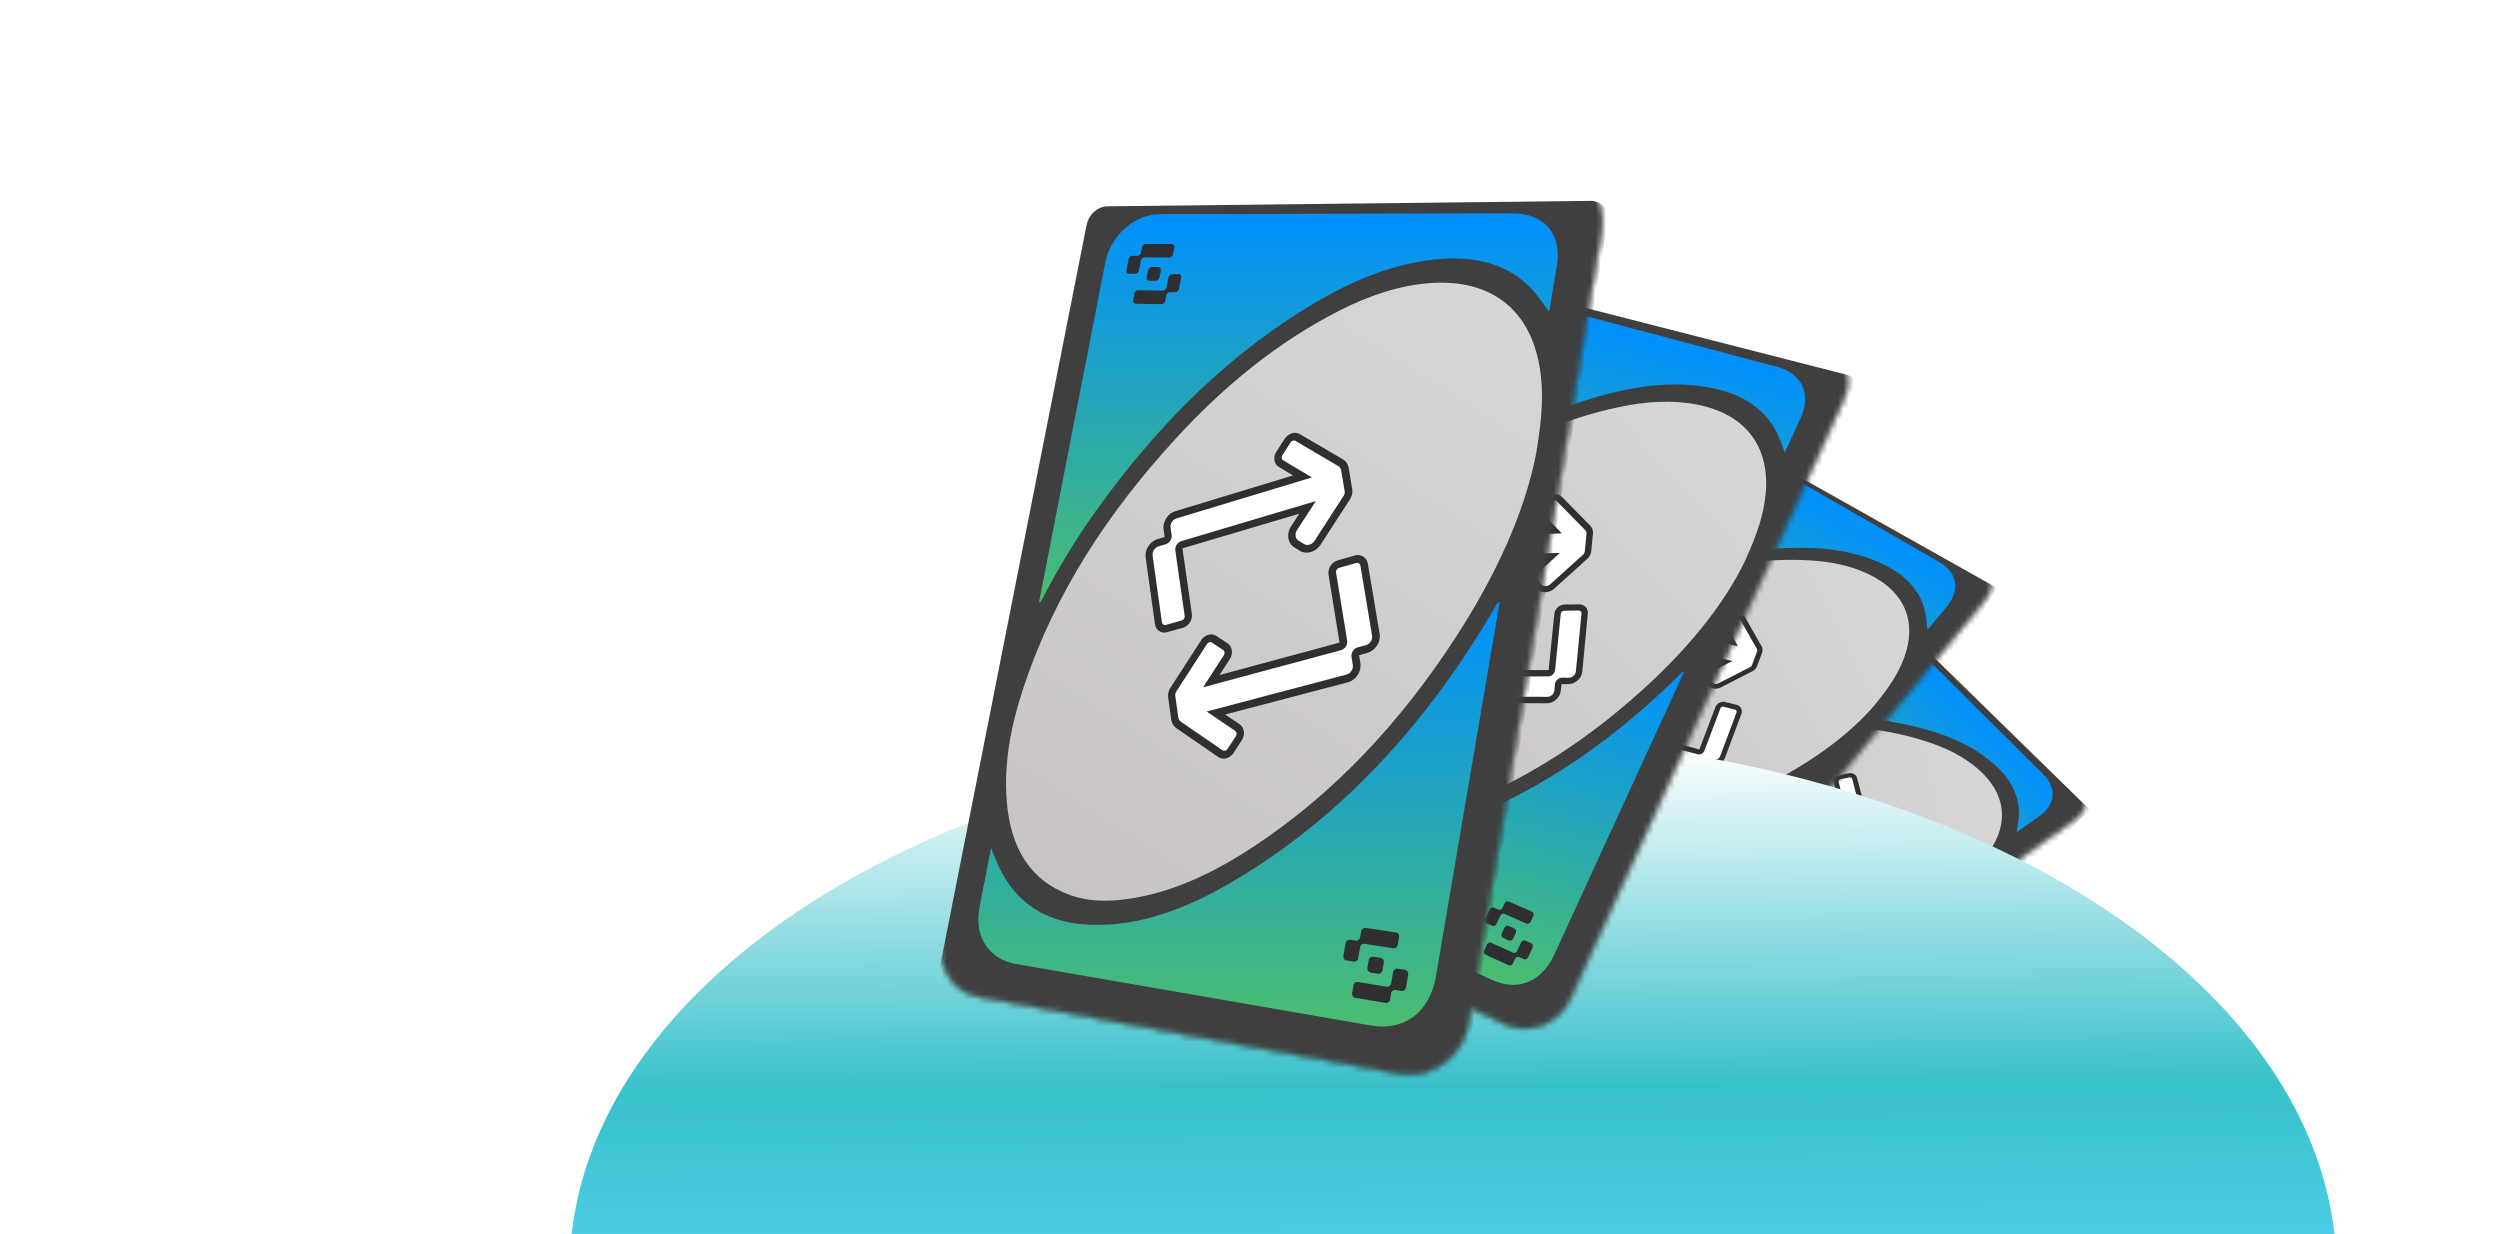 <svg xmlns="http://www.w3.org/2000/svg" xmlns:xlink="http://www.w3.org/1999/xlink" width="474" height="234" fill="none" xmlns:v="https://vecta.io/nano"><style><![CDATA[.B{fill:#fff}.C{fill:#2f2e30}.D{color-interpolation-filters:sRGB}.E{flood-opacity:0}.F{stroke:#fff}.G{fill:#3f3f3f}.H{stroke-width:.253}]]></style><g clip-path="url(#W)"><mask id="A" maskUnits="userSpaceOnUse" x="279" y="111" width="117" height="100"><path d="M359.578 113.493l34.287 33.514c2.621 2.564 2.361 6.377-.613 8.495l-75.301 53.647c-3.262 2.326-7.688 1.658-9.844-1.461l-28.078-40.61c-1.758-2.54-.76-6.186 2.199-8.168l68.54-45.92c2.723-1.827 6.656-1.612 8.809.493l.001.01z" class="B F H"/></mask><g mask="url(#A)"><g filter="url(#E)" class="G"><path d="M396.898 149.974l-39.806-38.919c-.774-.756-2.191-.828-3.168-.174l-75.116 50.321c-1.073.721-1.434 2.038-.807 2.941l32.594 47.157c.79 1.143 2.388 1.387 3.575.543l82.522-58.794c1.077-.765 1.162-2.148.206-3.085v.01z"/></g><path d="M370.046 168.107c-6 4.109-13.659 6.874-21.785 8.608-11.404 2.434-22.691 2.839-33.65.569-5.072-1.048-9.794-2.689-13.793-5.505-2.106-1.487-3.931-3.207-5.001-5.459-2.103-4.44-1.003-8.671 2.37-12.699 2.875-3.428 6.564-5.919 10.608-7.96 10.33-5.215 21.361-7.468 32.945-7.948 8.043-.331 15.996.413 23.71 2.938 3.538 1.163 6.818 2.755 9.561 5.126 5.21 4.515 6.024 10.164 2.128 15.69-1.688 2.394-3.922 4.366-7.093 6.621v.019z" fill="url(#J)"/><path d="M317.17 139.883l2.27-1.525 30.691-20.674c2.626-1.79 6.336-1.685 8.511.499l28.742 28.6c2.607 2.587 2.387 5.696-.6 7.878l-4.42 3.142.358-2.321c.481-4.145-1.302-7.597-4.535-10.496-4.457-3.989-10.072-6.095-16.024-7.441-10.999-2.482-21.958-2.254-32.898-.445-3.93.648-7.773 1.602-11.561 2.793-.146.045-.287.075-.433.11l-.106-.125.005.005z" fill="url(#K)"/><path d="M354.681 177.432l-1.062.75-34.588 24.531c-3.431 2.434-7.068 1.944-9.339-1.271l-23.932-33.964c-1.67-2.377-1.234-5.249 1.081-7.102 1.007-.805 2.13-1.485 3.202-2.215l3.17-2.133-.865 2.063c-1.673 4.612-.62 8.583 2.445 12.011 3.919 4.377 9.372 6.806 15.453 8.367 14.168 3.64 28.84 2.9 43.682-1.008.218-.058.42-.219.748-.034l.005.005z" fill="url(#L)"/><path d="M317 199.681l-.493-.684c-.148-.205-.443-.243-.664-.092l-1.057.745c-.216.156-.511.109-.659-.096l-1.944-2.707c-.148-.205-.437-.237-.654-.091l-.725.514c-.217.156-.278.438-.13.643l2.047 2.877a.47.47 0 0 0 .653.091l.587-.415a.45.45 0 0 1 .639.105l.382.534c.147.205.447.248.664.092l1.23-.868c.216-.156.272-.443.124-.648zm-1.814-5.495c.216-.156.511-.109.654.091l1.958 2.683c.147.205.442.242.663.091l.726-.514c.216-.156.272-.443.12-.643l-2.085-2.828c-.142-.2-.437-.237-.654-.092l-.552.392a.47.47 0 0 1-.654-.091l-.376-.51c-.143-.2-.438-.237-.649-.086l-1.216.854c-.216.155-.262.433-.115.628l.488.67c.143.199.437.237.654.091l1.048-.736h-.01zm.331 1.865l.468.649c.157.215.097.517-.134.677l-.696.496c-.231.16-.541.117-.689-.097l-.473-.655c-.152-.21-.092-.512.134-.677l.692-.49c.23-.161.535-.113.688.097h.01zm39.732-71.495l-.504-.503c-.146-.156-.421-.173-.608-.046l-.924.622c-.192.132-.462.11-.613-.041l-1.949-2.007c-.146-.146-.416-.168-.604-.041l-.63.429c-.187.127-.225.356-.079.502l2.055 2.122c.151.151.416.168.608.036l.51-.348a.46.46 0 0 1 .589.055l.388.387c.141.161.416.178.608.046l1.073-.73c.192-.132.22-.351.074-.507l.006.024zm-1.997-4.163c.187-.127.462-.11.603.041l1.959 1.988c.151.151.426.168.613.041l.63-.429c.188-.127.221-.352.07-.503l-2.089-2.088c-.136-.156-.411-.173-.599-.046l-.485.325c-.188.127-.463.11-.604-.041l-.377-.378c-.146-.146-.416-.168-.604-.04l-1.063.72c-.187.127-.216.347-.07.493l.494.493c.141.151.411.173.598.046l.909-.617.015-.005zm.42 1.422l.478.478c.151.161.113.4-.084.537l-.611.409c-.197.137-.486.114-.642-.042l-.478-.478c-.147-.165-.114-.4.088-.531l.611-.41c.197-.136.487-.114.638.037z" class="C"/><path d="M325.151 152.26a.73.73 0 0 1-.001-.916l2.539-3.365 2.123-2.807a1.51 1.51 0 0 1 1.865-.405l.745.402a.51.51 0 0 0 .624-.14l.505-.677c.199-.269.507-.456.858-.535a1.44 1.44 0 0 1 1.007.13l13.422 7.176-.702-2.791c-.105-.429.206-.862.708-.97l1.685-.366c.345-.074.715.029.928.27.085.085.137.194.17.313l1.442 5.544c.077.295.007.607-.191.896l-1.382 1.936c-.198.278-.459.438-.819.516l-6.013 1.282c-.526.114-1.084-.053-1.403-.429-.121-.141-.209-.305-.248-.477l-.166-.7c-.155-.661.332-1.328 1.082-1.484l2.804-.6-13.28-7.196a.52.52 0 0 0-.628.135l-4.557 6.077c-.289.379-.853.501-1.256.269l-1.641-.916a.8.8 0 0 1-.221-.182l.001.01z" class="B"/><path d="M351.095 147.525a.4.4 0 0 1 .088.155l1.433 5.543c.054.207-.004.406-.131.584l-1.383 1.936c-.132.183-.281.282-.52.329l-6.008 1.287c-.371.078-.731-.044-.939-.29-.081-.09-.137-.194-.165-.318l-.166-.699c-.105-.439.221-.886.722-.995l3.906-.834-14.225-7.692a1.01 1.01 0 0 0-1.251.275l-4.557 6.076c-.141.193-.424.253-.628.135l-1.636-.911c-.044-.025-.079-.051-.11-.091-.106-.125-.111-.311-.003-.46l2.544-3.379 2.118-2.803a1.01 1.01 0 0 1 1.247-.27l.745.402a1.01 1.01 0 0 0 1.246-.27l.506-.677a1.01 1.01 0 0 1 1.247-.27l14.366 7.691-.944-3.738c-.054-.217.101-.433.355-.485l1.684-.366a.5.5 0 0 1 .469.136m.736-.505c-.328-.356-.876-.513-1.397-.405l-1.685.366c-.36.079-.663.271-.867.545a1.07 1.07 0 0 0-.19.906l.461 1.844-12.483-6.665c-.397-.217-.874-.274-1.341-.169s-.877.353-1.147.714l-.505.676-.746-.402c-.81-.438-1.925-.199-2.483.54l-2.113 2.798-.01.01-2.534 3.359c-.326.428-.326.981-.002 1.372.091.11.201.201.331.273l1.636.921c.611.345 1.459.162 1.889-.409l4.556-6.087 12.342 6.696-1.705.365c-.998.213-1.645 1.101-1.44 1.974l.166.7a1.5 1.5 0 0 0 .331.645c.43.497 1.17.722 1.872.575l6.018-1.287c.482-.1.848-.334 1.107-.705l1.383-1.936c.273-.384.36-.803.256-1.203l-1.448-5.548c-.043-.168-.131-.332-.257-.468l.005.005z" class="C"/><path d="M319.731 167.344a.74.74 0 0 1-.146-.327l-1.056-5.72c-.052-.3.027-.611.245-.899l1.446-1.92c.204-.274.464-.433.81-.507l6.315-1.362c.345-.074.701.034.903.284a.73.73 0 0 1 .156.318l.305 1.487c.045.217-.008.431-.15.623a.99.99 0 0 1-.592.371l-3.224.686 13.333 7.668c.218.123.511.062.652-.139l4.631-6.423c.283-.394.867-.515 1.305-.278l1.745.973c.089.051.169.112.24.192.243.281.258.668.036.971l-2.557 3.584-2.175 3.051a1.54 1.54 0 0 1-1.977.417l-.797-.462c-.109-.062-.232-.08-.358-.054s-.233.092-.304.192l-.524.736c-.434.605-1.325.791-1.972.411l-13.494-7.867.558 2.904c.086.448-.25.904-.751 1.013l-1.7.361c-.355.073-.711-.044-.909-.299l.006.015z" class="B"/><path d="M346.279 162.64c.116.136.131.332.018.486l-2.567 3.593-2.171 3.037c-.288.408-.882.529-1.32.273l-.796-.463c-.433-.251-1.022-.125-1.315.278l-.528.73c-.293.404-.882.53-1.315.278l-14.395-8.377.742 3.879c.045.227-.125.457-.378.509l-1.7.361c-.18.039-.358-.025-.454-.15a.42.42 0 0 1-.078-.163l-1.061-5.715c-.035-.206.029-.401.166-.588l1.446-1.92a.83.83 0 0 1 .52-.328l6.32-1.358c.181-.039.354.02.455.14.04.04.061.1.073.159l.304 1.487c.045.217-.12.442-.368.499l-4.305.922 14.239 8.202c.432.251 1.022.125 1.31-.274l4.63-6.432c.141-.202.434-.262.652-.139l1.746.973c.044.026.084.056.115.096m.745-.523c-.096-.116-.217-.217-.356-.289l-1.745-.973c-.318-.175-.687-.229-1.057-.151s-.683.28-.886.564l-4.63 6.422-12.432-7.138 2.138-.457c.36-.078.678-.275.886-.554a1.15 1.15 0 0 0 .219-.934l-.304-1.487c-.035-.178-.117-.337-.229-.477-.308-.366-.837-.532-1.358-.423l-6.31 1.357a1.77 1.77 0 0 0-1.103.69l-1.447 1.92c-.288.379-.4.792-.325 1.201l1.051 5.714a1.11 1.11 0 0 0 .224.491c.299.385.838.561 1.364.448l1.699-.36c.365-.074.683-.281.896-.564s.296-.628.229-.954l-.376-1.929 12.589 7.353c.418.246.925.324 1.422.22a2.01 2.01 0 0 0 1.208-.766l.524-.735.801.458c.423.241.929.319 1.431.219s.93-.376 1.203-.77l2.171-3.046.009-.01 2.553-3.589c.321-.452.295-1.04-.064-1.456l.005.005z" class="C"/></g></g><g clip-path="url(#X)"><mask id="B" maskUnits="userSpaceOnUse" x="259" y="78" width="119" height="117"><path d="M329.224 79.493l45.229 25.431c3.458 1.946 4.255 6.004 1.74 9.052l-63.69 77.171c-2.759 3.346-7.572 3.887-10.7 1.23l-40.726-34.587c-2.55-2.163-2.527-6.254.01-9.154l58.787-67.201c2.334-2.672 6.506-3.55 9.347-1.952l.003.01z" class="B F H"/></mask><g mask="url(#B)"><g filter="url(#F)" class="G"><path d="M378.455 107.175l-52.512-29.534c-1.022-.573-2.524-.252-3.361.706l-64.428 73.644c-.92 1.053-.928 2.531-.02 3.3l47.281 40.166c1.146.974 2.885.781 3.89-.434l69.796-84.576c.911-1.1.612-2.57-.649-3.282l.003.01z"/></g><path d="M355.465 133.653c-5.122 5.975-12.353 11.011-20.362 15.1-11.24 5.739-22.925 9.324-35.016 10.02-5.597.325-10.992-.068-15.961-1.892-2.619-.964-5.008-2.25-6.757-4.305-3.442-4.052-3.478-8.783-1.08-13.938 2.046-4.39 5.204-8.027 8.86-11.293 9.337-8.345 20.238-13.79 32.213-17.537 8.314-2.599 16.837-4.049 25.607-3.57 4.025.226 7.9.971 11.431 2.681 6.711 3.26 9.145 8.937 6.62 15.806-1.095 2.975-2.877 5.662-5.561 8.907l.006.021z" fill="url(#M)"/><path d="M292.285 118.959l1.946-2.23 26.292-30.208c2.243-2.607 6.151-3.536 9.036-1.862l38.057 21.846c3.45 1.975 4.091 5.286 1.58 8.403l-3.741 4.523-.276-2.527c-.659-4.467-3.489-7.576-7.68-9.701-5.777-2.922-12.237-3.551-18.836-3.291-12.192.487-23.585 3.794-34.515 8.751-3.926 1.778-7.676 3.851-11.302 6.157-.14.088-.279.159-.422.237l-.146-.101.007.003z" fill="url(#N)"/><path d="M342.015 147.704l-.9 1.082-29.286 35.331c-2.904 3.506-6.844 4.012-10.119 1.287l-34.53-28.801c-2.412-2.016-2.761-5.141-.859-7.726.827-1.124 1.81-2.149 2.726-3.213l2.717-3.117c-.131.936-.262 1.669-.327 2.399-.456 5.29 1.756 9.146 5.921 11.87 5.322 3.478 11.703 4.49 18.496 4.418 15.831-.164 30.962-5.046 45.381-13.289.213-.121.378-.346.773-.244l.007.003z" fill="url(#O)"/><path d="M308.856 181.516l-.708-.577c-.212-.173-.53-.129-.719.091l-.897 1.075c-.182.223-.504.256-.716.084l-2.79-2.286c-.212-.172-.524-.125-.709.088l-.614.741c-.183.223-.167.536.044.708l2.945 2.434c.212.173.531.129.709-.088l.497-.598c.182-.224.486-.242.698-.069l.549.452c.211.172.537.133.719-.091l1.043-1.251c.182-.224.16-.54-.051-.713zm-3.435-5.236c.182-.223.504-.257.709-.088l2.798 2.256c.212.173.531.13.72-.09l.614-.741c.183-.223.16-.539-.055-.706l-2.971-2.372c-.205-.169-.524-.126-.709.088l-.468.564c-.179.217-.497.26-.709.087l-.536-.427c-.205-.169-.524-.125-.702.092l-1.032 1.233c-.183.223-.153.526.055.689l.698.563c.205.169.524.125.709-.088l.889-1.062-.01.002zm.867 1.858l.671.547c.225.181.246.514.05.746l-.59.713c-.196.232-.531.274-.746.091l-.678-.551c-.218-.177-.24-.51-.05-.746l.586-.706c.196-.232.528-.268.746-.092l.011-.002zm21.51-85.867l-.667-.385c-.197-.122-.489-.063-.649.123l-.791.908c-.165.192-.453.244-.653.129l-2.6-1.552c-.194-.112-.482-.059-.642.126l-.539.624c-.16.185-.136.436.058.547l2.743 1.643c.2.115.482.059.646-.133l.435-.507a.5.5 0 0 1 .631-.107l.514.297c.193.128.485.069.649-.123l.917-1.064c.164-.192.132-.429-.065-.551l.013.024zm-3.256-3.792c.161-.186.453-.244.643-.126l2.604 1.529c.2.116.492.057.653-.129l.538-.624c.161-.186.132-.429-.068-.545l-2.769-1.598c-.186-.124-.478-.065-.638.12l-.417.476c-.161.186-.453.244-.642.126l-.501-.289c-.193-.112-.482-.059-.642.126l-.909 1.051c-.161.185-.129.423.065.535l.653.377c.19.118.479.065.639-.12l.777-.9.014-.009zm.839 1.368l.634.366c.203.126.23.386.063.584l-.524.599c-.168.198-.477.256-.684.136l-.634-.366c-.199-.132-.23-.386-.056-.58l.524-.599c.168-.198.477-.256.677-.14z" class="C"/><path d="M304.093 129.662a.79.79 0 0 1-.256-.957l1.711-4.229 1.433-3.529c.286-.695 1.103-1.125 1.836-.946l.892.212a.55.55 0 0 0 .612-.321l.339-.849c.132-.337.402-.619.746-.8s.732-.235 1.09-.146l16.04 3.741-1.516-2.72c-.229-.419-.025-.959.469-1.213l1.659-.854c.34-.174.756-.17 1.045.022.114.066.199.165.266.28l3.061 5.391c.163.288.177.633.051.99l-.903 2.411c-.129.347-.356.587-.711.77l-5.927 3.024c-.518.266-1.148.247-1.586-.056a1.2 1.2 0 0 1-.393-.429l-.37-.685c-.347-.647-.025-1.482.715-1.855l2.764-1.412-15.899-3.803a.56.56 0 0 0-.618.317l-3.062 7.629c-.195.477-.751.762-1.237.633l-1.972-.498c-.102-.024-.192-.068-.282-.128l.003.01z" class="B"/><path d="M329.89 117.445a.45.45 0 0 1 .134.137l3.051 5.393c.115.202.11.426.027.648l-.903 2.411a.83.83 0 0 1-.452.489l-5.92 3.029c-.365.185-.777.158-1.063-.04a.76.76 0 0 1-.261-.286l-.37-.686c-.232-.429-.017-.987.477-1.241l3.848-1.967-17.024-4.056c-.493-.116-1.039.167-1.231.638l-3.061 7.629c-.094.24-.372.383-.619.317l-1.965-.495a.37.37 0 0 1-.141-.064c-.146-.101-.203-.295-.131-.481l1.712-4.244 1.429-3.523c.188-.465.734-.748 1.227-.632l.892.212c.494.116 1.04-.167 1.228-.631l.339-.85c.188-.464.734-.747 1.227-.631l17.172 4.015-2.033-3.643c-.118-.211-.016-.481.234-.606l1.659-.854a.54.54 0 0 1 .528.01m.628-.733c-.443-.281-1.06-.292-1.574-.032l-1.659.854c-.354.183-.617.469-.753.812s-.112.702.054 1l.999 1.799-14.916-3.471a2.08 2.08 0 0 0-1.449.199c-.46.241-.818.615-.999 1.067l-.339.849-.892-.211c-.969-.231-2.068.331-2.444 1.26l-1.426 3.517-.007.013-1.708 4.221c-.222.538-.066 1.117.382 1.434a1.26 1.26 0 0 0 .422.194l1.968.504c.736.189 1.571-.24 1.86-.957l3.059-7.639 14.776 3.542-1.679.86c-.984.502-1.411 1.612-.953 2.466l.37.686a1.64 1.64 0 0 0 .526.582c.589.398 1.426.427 2.118.076l5.931-3.031c.476-.239.792-.587.96-1.046l.903-2.412c.178-.478.151-.94-.069-1.329l-3.068-5.395c-.092-.163-.23-.31-.4-.416l.007.004z" class="C"/><path d="M302.651 146.948a.81.81 0 0 1-.244-.301l-2.706-5.683c-.138-.299-.142-.647.004-1.009l.975-2.412c.136-.343.363-.583.704-.757l6.22-3.192c.34-.174.742-.162 1.024.043.106.078.195.172.252.289l.735 1.469c.107.214.112.453.018.693a1.07 1.07 0 0 1-.516.554l-3.177 1.62 16.085 4.281a.55.55 0 0 0 .643-.328l3.041-8.011c.186-.491.763-.781 1.287-.656l2.097.528a1.02 1.02 0 0 1 .305.134c.332.226.457.626.309 1.005l-1.669 4.463-1.419 3.798c-.285.755-1.157 1.203-1.95.99l-.962-.26c-.132-.034-.265-.019-.39.044s-.218.161-.263.286l-.342.915a1.66 1.66 0 0 1-1.946.983l-16.311-4.444 1.398 2.879c.215.445-.008 1.016-.502 1.27l-1.675.853c-.351.176-.756.153-1.035-.058l.01.014z" class="B"/><path d="M329.087 134.595a.42.42 0 0 1 .155.503l-1.677 4.475-1.419 3.783a1.1 1.1 0 0 1-1.303.654l-.962-.26a1.11 1.11 0 0 0-1.296.659l-.348.911a1.11 1.11 0 0 1-1.297.659l-17.394-4.725 1.862 3.847c.111.225-.003.513-.253.638l-1.675.853c-.178.092-.382.075-.517-.029-.05-.037-.092-.087-.128-.149l-2.709-5.677c-.094-.206-.083-.427.008-.661l.975-2.412c.093-.224.222-.369.451-.489l6.227-3.189c.177-.091.374-.079.514.019.053.03.092.087.12.145l.736 1.47c.107.213-.002.496-.246.625l-4.241 2.169 17.181 4.585c.523.142 1.104-.155 1.293-.652l3.039-8.021c.091-.251.379-.396.643-.328l2.097.528c.054.014.104.035.147.068m.632-.756c-.133-.093-.287-.166-.452-.202l-2.097-.528a1.65 1.65 0 0 0-1.148.138c-.365.185-.635.484-.768.837l-3.041 8.011-14.996-3.98 2.107-1.076c.355-.183.632-.478.771-.827s.13-.718-.032-1.039l-.735-1.469a1.18 1.18 0 0 0-.372-.434c-.425-.296-1.024-.321-1.539-.062l-6.216 3.186c-.466.237-.775.572-.959 1.03l-.975 2.413c-.195.477-.196.94-.003 1.346l2.699 5.679c.085.176.209.331.371.45.421.319 1.033.353 1.551.087l1.676-.853a1.61 1.61 0 0 0 .778-.84c.143-.355.134-.74-.027-1.061l-.933-1.912 15.22 4.161c.506.14 1.057.079 1.547-.169s.86-.658 1.049-1.139l.341-.915.966.254a2.24 2.24 0 0 0 1.557-.171c.497-.244.867-.654 1.042-1.142l1.416-3.793.007-.012 1.663-4.467c.209-.562.017-1.17-.475-1.505l.007.004z" class="C"/></g></g><g filter="url(#G)"><ellipse cx="275.5" cy="240.866" rx="167.5" ry="101.5" fill="url(#P)"/></g><g clip-path="url(#Y)"><mask id="C" maskUnits="userSpaceOnUse" x="220" y="49" width="131" height="147"><path d="M281.884 49.384l62.674 16.031c4.792 1.227 7.062 5.858 5.016 10.34L297.777 189.24c-2.243 4.919-7.865 7.123-12.488 4.933l-60.206-28.509c-3.768-1.782-5.061-6.716-2.941-11.028l49.11-99.896c1.949-3.971 6.689-6.374 10.626-5.367l.006.011z" class="B F H"/></mask><g mask="url(#C)"><g filter="url(#H)" class="G"><path d="M350.105 66.835l-72.768-18.622c-1.415-.36-3.12.511-3.82 1.934l-53.824 109.475c-.768 1.566-.301 3.349 1.041 3.981l69.899 33.114c1.695.802 3.727.009 4.544-1.778l56.762-124.372c.742-1.619-.092-3.293-1.841-3.743l.007.011z"/></g><path d="M330.962 106.139c-4.24 8.848-11.323 17.246-19.649 24.755-11.683 10.538-24.599 18.625-38.935 23.366-6.634 2.197-13.258 3.465-19.831 2.872-3.465-.317-6.757-1.095-9.526-3.005-5.454-3.769-7.023-9.455-5.798-16.437 1.046-5.946 3.676-11.345 7.025-16.458 8.551-13.062 19.922-23.137 33.133-31.513 9.175-5.812 18.971-10.309 29.687-12.562 4.919-1.027 9.826-1.38 14.63-.46 9.134 1.76 13.896 7.812 13.073 16.898-.359 3.936-1.638 7.746-3.823 12.521l.014.023z" fill="url(#Q)"/><path d="M250.137 108.831l1.623-3.314 21.915-44.862c1.86-3.863 6.267-6.243 10.281-5.158l52.88 14.028c4.792 1.265 6.632 5.046 4.614 9.61l-3.046 6.654c-.432-1.133-.761-2.059-1.147-2.954-2.235-5.167-6.647-7.998-12.38-9.204-7.899-1.655-15.881-.328-23.745 2.115-14.525 4.52-27.177 12.179-38.74 21.675-4.155 3.409-8.002 7.116-11.625 11.062-.14.151-.284.282-.431.422l-.209-.075.01.002z" fill="url(#R)"/><path d="M319.3 127.401l-.735 1.593-23.867 51.998c-2.366 5.159-6.947 7.04-11.77 4.815l-50.877-23.542c-3.555-1.65-4.983-5.301-3.528-9.027.633-1.621 1.487-3.172 2.247-4.749l2.265-4.63c.144 1.169.224 2.094.381 2.994 1.157 6.517 5.066 10.447 10.961 12.384 7.531 2.471 15.542 1.631 23.7-.648 19.011-5.305 35.657-16.067 50.362-30.646.216-.215.343-.539.851-.544l.01.002z" fill="url(#S)"/><path d="M290.279 178.818l-1.038-.466c-.311-.14-.681.015-.838.341l-.732 1.584c-.148.327-.524.471-.835.332l-4.098-1.852c-.31-.14-.671.018-.825.335l-.501 1.09c-.148.328-.028.699.282.839l4.332 1.98c.311.14.68-.016.826-.335l.404-.88c.148-.328.508-.448.819-.308l.806.366c.311.14.69-.013.838-.341l.852-1.844c.147-.327.019-.701-.292-.841zm-5.826-5.197c.147-.328.524-.472.825-.334l4.098 1.814c.311.139.681-.016.837-.341l.501-1.091c.148-.327.019-.701-.294-.832l-4.343-1.899c-.302-.137-.671.018-.826.335l-.381.83c-.145.319-.515.475-.826.335l-.783-.342c-.302-.137-.671.018-.816.337l-.845 1.818c-.148.328-.015.684.289.812l1.022.453c.301.137.671-.018.826-.335l.728-1.566-.012.006zm1.642 1.957l.985.443c.329.145.462.538.301.881l-.48 1.049c-.162.343-.552.502-.87.351l-.994-.445c-.32-.143-.453-.536-.301-.882l.478-1.04c.161-.343.549-.493.869-.351l.012-.006zM284.29 65.232l-.927-.249c-.276-.083-.609.082-.742.357l-.66 1.349a.67.67 0 0 1-.745.366l-3.631-1.03c-.27-.072-.6.084-.733.36l-.447.926c-.133.275-.023.568.246.641l3.834 1.093c.278.075.599-.084.735-.368l.36-.751c.136-.284.459-.414.726-.333l.714.191c.274.092.606-.073.742-.357l.76-1.576c.136-.284.021-.56-.255-.643l.023.025zm-5.142-3.516c.133-.275.466-.44.732-.359l3.63 1.001c.278.075.611-.091.744-.366l.447-.926c.134-.275.021-.56-.257-.634l-3.85-1.032c-.265-.09-.597.075-.731.351l-.348.707c-.134.275-.466.44-.733.359l-.696-.186c-.269-.072-.599.084-.733.359l-.755 1.559c-.134.275-.019.551.25.623l.909.244c.267.081.597-.076.731-.351l.646-1.334.014-.015zm1.449 1.378l.882.236c.285.086.402.39.264.683l-.437.891a.71.71 0 0 1-.78.385l-.881-.236c-.283-.095-.402-.39-.255-.681l.438-.891c.138-.293.491-.462.769-.387z" class="C"/><path d="M267.809 117.909c-.424-.161-.678-.587-.618-1.07l.697-5.644.587-4.713c.119-.928.965-1.71 1.905-1.731l1.143-.033a.68.68 0 0 0 .633-.584l.135-1.132c.05-.448.284-.875.64-1.203s.806-.519 1.265-.528l20.524-.67-2.703-2.788c-.412-.43-.339-1.146.173-1.611l1.722-1.564c.354-.32.856-.449 1.266-.311.158.042.292.135.41.251l5.426 5.505c.289.294.418.705.381 1.176l-.309 3.195c-.044.459-.24.821-.608 1.156l-6.162 5.555c-.538.487-1.303.668-1.929.444-.236-.082-.449-.215-.611-.39l-.666-.706c-.627-.667-.509-1.775.262-2.464l2.873-2.593-20.373.551a.7.7 0 0 0-.643.581l-1.225 10.175c-.081.638-.659 1.161-1.286 1.163l-2.535.036c-.13.003-.253-.02-.381-.064l.007.011z" class="B"/><path d="M294.932 94.874c.075.02.142.066.207.121l5.414 5.511c.203.205.27.477.241.771l-.31 3.195a1.04 1.04 0 0 1-.385.735l-6.153 5.557c-.38.341-.884.442-1.292.295a.95.95 0 0 1-.408-.26l-.666-.706c-.418-.442-.339-1.184.174-1.649l4-3.61-21.81.608a1.37 1.37 0 0 0-1.277 1.165l-1.225 10.175a.67.67 0 0 1-.643.582l-2.526.039c-.07 0-.128-.006-.19-.033-.209-.074-.34-.289-.314-.536l.692-5.664.585-4.704a1.36 1.36 0 0 1 1.274-1.156l1.142-.033c.632-.019 1.198-.537 1.275-1.157l.134-1.132c.077-.62.643-1.137 1.274-1.156l21.976-.705-3.624-3.731c-.211-.217-.175-.574.086-.806l1.722-1.564c.184-.167.437-.222.639-.158m.52-1.085c-.624-.195-1.37-.009-1.906.469l-1.722 1.564c-.368.335-.592.764-.645 1.221s.092.882.388 1.187l1.783 1.843-19.082.633c-.611.015-1.206.27-1.682.708s-.786 1.005-.858 1.607l-.134 1.132-1.142.033a2.72 2.72 0 0 0-2.537 2.306l-.582 4.696-.005.017-.695 5.636c-.093.719.281 1.365.923 1.603a1.56 1.56 0 0 0 .571.097l2.533-.028a2.04 2.04 0 0 0 1.931-1.753l1.218-10.186 18.938-.502-1.745 1.577c-1.023.922-1.179 2.396-.352 3.278l.666.706c.225.239.496.415.823.531.837.29 1.854.054 2.574-.591l6.165-5.564c.496-.442.765-.963.818-1.571l.309-3.195c.061-.634-.121-1.181-.511-1.578l-5.436-5.507a1.48 1.48 0 0 0-.616-.372l.01.002z" class="C"/><path d="M271.652 139.191c-.153-.059-.285-.161-.391-.283l-5.092-5.971c-.263-.316-.38-.733-.32-1.216l.395-3.22c.053-.456.249-.818.603-1.138l6.46-5.852c.354-.319.842-.433 1.248-.278.153.06.29.144.396.267l1.359 1.532c.199.223.282.509.246.829-.034.311-.193.607-.442.833l-3.304 2.976 20.752-.034c.339-.004.639-.272.668-.603l1.078-10.629c.066-.651.667-1.187 1.338-1.205l2.695-.041c.14 0 .274.017.411.063a1.03 1.03 0 0 1 .697 1.11l-.57 5.913-.484 5.033c-.099 1-1.005 1.822-2.029 1.821l-1.242-.003c-.169.001-.325.063-.456.179s-.21.264-.224.429l-.116 1.213a2.07 2.07 0 0 1-2.027 1.812l-21.076-.09 2.612 3.017c.402.466.318 1.225-.194 1.691l-1.743 1.567c-.366.326-.86.429-1.264.265l.016.013z" class="B"/><path d="M299.502 115.785a.52.52 0 0 1 .348.555l-.575 5.931-.488 5.012c-.06.672-.673 1.214-1.358 1.21l-1.242-.003c-.676-.002-1.279.542-1.349 1.211l-.125 1.21c-.07.669-.673 1.214-1.349 1.212l-22.471-.078 3.483 4.033c.206.234.163.618-.098.85l-1.743 1.567c-.184.168-.435.213-.632.132a.58.58 0 0 1-.201-.138l-5.095-5.962c-.18-.218-.237-.488-.203-.799l.395-3.219c.04-.3.148-.516.386-.735l6.469-5.85c.184-.167.426-.215.625-.143.074.02.139.075.192.136l1.36 1.533c.199.222.158.598-.094.832l-4.408 3.981 22.17-.023a1.38 1.38 0 0 0 1.347-1.202l1.071-10.64c.029-.332.33-.6.668-.603l2.696-.041c.07 0 .137.009.2.035m.517-1.114a1.58 1.58 0 0 0-.61-.098l-2.696.041a2.05 2.05 0 0 0-1.337.536c-.38.341-.609.789-.655 1.257l-1.078 10.628-19.342.046 2.19-1.976c.368-.334.607-.779.662-1.245s-.076-.906-.374-1.24l-1.359-1.532c-.16-.184-.364-.314-.589-.403-.607-.219-1.337-.056-1.873.422l-6.457 5.843c-.485.435-.749.939-.823 1.55l-.396 3.219c-.081.638.068 1.196.431 1.623l5.082 5.968c.16.184.359.332.593.423.61.248 1.358.09 1.896-.397l1.743-1.567c.377-.333.609-.789.666-1.263s-.077-.935-.376-1.269l-1.74-2.002 19.671.1c.655.006 1.299-.246 1.809-.702s.824-1.07.896-1.71l.116-1.213 1.244-.005c.657-.003 1.301-.254 1.821-.709s.833-1.067.886-1.712l.481-5.024.005-.017.561-5.916c.07-.744-.357-1.415-1.057-1.659l.009.003z" class="C"/></g></g><mask id="D" maskUnits="userSpaceOnUse" x="178" y="33" width="126" height="171"><path d="M215.641 34.065l78.887-.899c6.033-.067 10.167 4.671 9.172 10.597l-25.195 150.03c-1.089 6.502-7.016 10.874-13.154 9.753l-79.918-14.58c-5.001-.91-8.082-6.314-6.945-12.061L204.807 43.73c1.042-5.293 5.868-9.62 10.823-9.676l.011.011z" stroke-width=".3" class="B F"/></mask><g mask="url(#D)"><g filter="url(#I)" class="G"><path d="M301.509 33.089l-91.596 1.032c-1.781.022-3.514 1.587-3.889 3.484l-28.849 145.946c-.41 2.086.703 4.039 2.483 4.361l92.791 16.943c2.249.411 4.392-1.165 4.79-3.528l27.608-164.421c.363-2.142-1.148-3.85-3.35-3.828l.012.011z"/></g><path d="M291.366 85.428c-2.202 11.762-7.894 23.89-15.332 35.364-10.437 16.1-23.098 29.704-38.489 39.812-7.122 4.683-14.524 8.267-22.454 9.643-4.182.721-8.305.843-12.17-.533-7.613-2.718-11.256-8.921-12.018-17.532-.644-7.334.75-14.524 3.081-21.604 5.95-18.086 16.164-33.543 29.083-47.58 8.973-9.742 19.093-18.131 31.005-24.167 5.47-2.763 11.139-4.727 17.089-5.16 11.315-.81 18.835 4.816 20.732 15.779.82 4.749.516 9.642-.55 15.956l.023.022z" fill="url(#T)"/><path d="M197.006 114.112l.867-4.417 11.654-59.763c.972-5.137 5.412-9.332 10.483-9.321l66.718-.167c6.044-.022 9.405 3.85 8.468 9.864l-1.487 8.799c-.867-1.198-1.546-2.186-2.284-3.118-4.264-5.382-10.355-7.323-17.488-6.935-9.827.544-18.811 4.627-27.303 9.986-15.684 9.909-28.17 22.924-38.794 37.76-3.818 5.326-7.18 10.907-10.202 16.699-.117.222-.246.422-.374.633l-.27-.022h.012z" fill="url(#U)"/><path d="M284.337 114.156l-.363 2.109-11.701 68.784c-1.16 6.824-5.962 10.486-12.346 9.387l-67.361-11.673c-4.709-.821-7.543-4.671-7.005-9.52.235-2.108.75-4.206 1.148-6.303l1.207-6.169c.539 1.331.925 2.397 1.394 3.406 3.42 7.313 9.265 10.708 16.82 11.13 9.651.532 18.822-2.985 27.713-8.245 20.72-12.25 36.931-30.181 49.651-51.996.187-.322.234-.743.832-.91h.011z" fill="url(#V)"/><path d="M266.382 183.884l-1.371-.222c-.41-.066-.796.233-.878.666l-.363 2.097c-.071.433-.469.721-.879.655l-5.411-.888c-.41-.067-.785.233-.867.655l-.246 1.442c-.07.433.187.832.597.899l5.728.965c.41.067.797-.233.867-.654l.199-1.165a.74.74 0 0 1 .867-.622l1.066.178c.41.066.808-.233.878-.666l.422-2.441c.07-.433-.199-.832-.609-.899zm-8.505-4.283c.07-.433.468-.721.867-.655l5.399.844c.41.066.797-.233.879-.666l.246-1.443c.07-.432-.199-.832-.609-.887l-5.716-.866c-.399-.066-.785.233-.867.655l-.187 1.098c-.071.422-.457.722-.867.655l-1.031-.155c-.398-.067-.785.233-.855.654l-.422 2.408c-.07.433.199.81.598.866l1.347.211c.398.066.784-.233.866-.655l.364-2.075-.012.011zm2.553 1.786l1.3.211c.434.067.715.488.633.943l-.234 1.387c-.082.455-.492.766-.914.688l-1.312-.211c-.422-.066-.703-.488-.632-.943l.234-1.376c.082-.455.492-.754.913-.688l.012-.011zM223.476 51.974h-1.172c-.351-.011-.691.288-.761.655l-.351 1.798c-.071.377-.41.666-.762.666l-4.603-.066c-.34 0-.679.288-.75.655l-.234 1.232c-.07.366.152.677.492.677l4.861.078c.351 0 .679-.288.75-.666l.187-.999a.76.76 0 0 1 .75-.621h.901c.352.022.692-.277.762-.655l.398-2.097c.07-.377-.152-.666-.504-.677l.036.022zm-7.167-2.519c.07-.366.409-.666.749-.655l4.592.033c.351 0 .691-.3.761-.666l.234-1.232c.071-.366-.152-.666-.503-.666h-4.861c-.34-.022-.68.277-.75.644l-.187.943c-.071.366-.41.666-.75.655h-.878c-.34 0-.68.289-.75.655l-.398 2.075c-.071.366.152.655.492.655h1.147c.34.011.68-.277.75-.644l.34-1.775.012-.022zm2.142 1.165h1.113c.363.011.598.333.527.721l-.234 1.187c-.07.388-.433.699-.796.699h-1.113c-.363-.022-.598-.333-.516-.721l.235-1.187c.07-.388.433-.699.784-.699z" class="C"/><path d="M220.688 119.227c-.55-.055-.984-.477-1.066-1.065l-.96-6.868-.797-5.737c-.152-1.132.598-2.319 1.699-2.641l1.335-.399c.363-.111.621-.511.562-.888l-.199-1.376c-.082-.544.059-1.121.375-1.62s.785-.865 1.323-1.021l23.965-7.268-4.064-2.43c-.621-.377-.761-1.243-.305-1.953l1.535-2.386c.316-.488.867-.799 1.394-.766.199 0 .386.066.562.166l8.129 4.771c.433.255.714.699.82 1.265l.644 3.862c.094.555-.024 1.043-.352 1.553l-5.505 8.488c-.48.744-1.323 1.198-2.131 1.132-.305-.022-.598-.111-.844-.266l-1.007-.622c-.949-.588-1.16-1.93-.469-2.985l2.566-3.961-23.825 7.079c-.363.111-.621.511-.574.888l1.769 12.372c.105.777-.41 1.576-1.148 1.776l-2.975.843c-.152.044-.305.055-.469.044l.012.011z" class="B"/><path d="M245.367 83.531c.094 0 .188.033.282.078l8.117 4.782c.304.178.468.477.527.832l.644 3.861c.059.366 0 .655-.223.987l-5.493 8.489c-.34.521-.902.799-1.429.754-.199-.011-.387-.066-.562-.177l-1.008-.622c-.632-.388-.773-1.287-.316-1.997l3.573-5.515-25.5 7.601c-.738.222-1.241 1.01-1.136 1.775l1.769 12.373c.058.388-.199.787-.574.887l-2.963.844a.57.57 0 0 1-.235.022c-.269-.022-.492-.233-.538-.533l-.973-6.891-.796-5.725a1.66 1.66 0 0 1 1.136-1.764l1.335-.4a1.66 1.66 0 0 0 1.136-1.764l-.199-1.376c-.105-.754.399-1.542 1.137-1.764l25.663-7.767-5.447-3.251c-.316-.189-.386-.621-.152-.976l1.534-2.386c.164-.255.445-.399.703-.388m.27-1.443c-.797-.033-1.617.422-2.097 1.154l-1.535 2.386a2.39 2.39 0 0 0-.374 1.642 1.76 1.76 0 0 0 .831 1.276l2.683 1.609-22.279 6.769c-.714.211-1.335.699-1.757 1.365s-.609 1.431-.503 2.163l.199 1.376-1.335.4c-1.453.432-2.472 2.008-2.261 3.517l.796 5.715v.022c.036.188.176 1.243.961 6.857.117.877.761 1.52 1.593 1.598.234.022.468 0 .703-.067l2.975-.832c1.113-.31 1.886-1.509 1.722-2.674l-1.781-12.383 22.15-6.569-1.558 2.408c-.914 1.409-.633 3.196.621 3.972l1.007.622c.34.21.714.333 1.136.366 1.078.078 2.202-.522 2.846-1.509l5.505-8.5c.446-.677.598-1.376.469-2.108l-.644-3.861c-.129-.766-.516-1.354-1.101-1.698l-8.141-4.771a1.81 1.81 0 0 0-.843-.244h.012z" class="C"/><path d="M231.933 143.084c-.199-.023-.387-.1-.551-.211l-7.883-5.426c-.41-.289-.679-.744-.761-1.332l-.551-3.917c-.082-.554.036-1.043.352-1.531l5.763-8.932c.316-.488.855-.777 1.382-.721.199.022.386.077.55.188l2.085 1.376a1.26 1.26 0 0 1 .551.899 1.62 1.62 0 0 1-.258 1.121l-2.952 4.549 24.434-6.591c.398-.111.667-.522.597-.921l-2.085-12.86c-.129-.788.41-1.609 1.195-1.842l3.162-.899a1.54 1.54 0 0 1 .504-.056c.609.045 1.078.478 1.171 1.088l1.195 7.146 1.019 6.08a2.53 2.53 0 0 1-1.815 2.785l-1.465.389c-.199.055-.363.177-.48.355s-.164.377-.129.577l.246 1.465c.2 1.209-.62 2.463-1.815 2.774l-24.855 6.546 4.029 2.73c.621.422.761 1.342.305 2.053l-1.558 2.396c-.328.5-.879.777-1.406.711l.024.011z" class="B"/><path d="M257.351 106.722c.292.022.538.233.585.544l1.195 7.168 1.007 6.058c.141.81-.41 1.642-1.218 1.853l-1.464.388a1.69 1.69 0 0 0-1.206 1.854l.234 1.464c.129.81-.41 1.642-1.207 1.853l-26.495 7.002 5.377 3.65c.316.211.386.677.152 1.032l-1.558 2.397c-.164.255-.445.388-.703.355a.71.71 0 0 1-.281-.1l-7.883-5.415c-.281-.199-.433-.499-.492-.876l-.55-3.917c-.047-.366.012-.655.223-.988l5.774-8.932c.164-.255.433-.388.691-.366.094 0 .188.044.27.1l2.084 1.376c.305.199.375.654.153 1.009l-3.936 6.081 26.108-7.024c.797-.211 1.336-1.043 1.207-1.842l-2.097-12.871c-.07-.4.199-.81.598-.921l3.162-.899c.082-.022.164-.033.246-.022m.258-1.476c-.246-.022-.504 0-.75.078l-3.162.899a2.5 2.5 0 0 0-1.406 1.054 2.38 2.38 0 0 0-.375 1.686l2.085 12.861-22.77 6.158 1.956-3.018c.328-.511.469-1.11.387-1.676s-.375-1.043-.832-1.342l-2.085-1.376c-.246-.167-.527-.255-.82-.289-.785-.066-1.593.355-2.073 1.088l-5.763 8.921c-.433.666-.585 1.343-.48 2.086l.55 3.917c.106.777.457 1.387 1.02 1.775l7.871 5.426c.246.167.527.278.831.311.797.1 1.628-.322 2.109-1.065l1.557-2.397a2.45 2.45 0 0 0 .387-1.698c-.082-.577-.387-1.076-.843-1.376l-2.683-1.808 23.204-6.092c.773-.2 1.452-.699 1.909-1.398s.633-1.52.516-2.297l-.246-1.465 1.464-.399c.773-.211 1.452-.71 1.921-1.409s.644-1.52.503-2.297l-1.019-6.07v-.022l-1.206-7.146a1.92 1.92 0 0 0-1.769-1.62h.012z" class="C"/></g><defs><filter id="E" x="277.693" y="110.436" width="119.867" height="106.12" filterUnits="userSpaceOnUse" class="D"><feFlood result="A" class="E"/><feColorMatrix in="SourceAlpha" values="0 0 0 0 0 0 0 0 0 0 0 0 0 0 0 0 0 0 127 0" result="B"/><feOffset dy="4.21"/><feComposite in2="B" operator="out"/><feColorMatrix values="0 0 0 0 0.745 0 0 0 0 0.745 0 0 0 0 0.749 0 0 0 1 0"/><feBlend in2="A"/><feBlend in="SourceGraphic"/></filter><filter id="F" x="257.459" y="77.357" width="122.17" height="122.93" filterUnits="userSpaceOnUse" class="D"><feFlood result="A" class="E"/><feColorMatrix in="SourceAlpha" values="0 0 0 0 0 0 0 0 0 0 0 0 0 0 0 0 0 0 127 0" result="B"/><feOffset dy="4.21"/><feComposite in2="B" operator="out"/><feColorMatrix values="0 0 0 0 0.745 0 0 0 0 0.745 0 0 0 0 0.749 0 0 0 1 0"/><feBlend in2="A"/><feBlend in="SourceGraphic"/></filter><filter id="G" x=".387" y="31.753" width="550.226" height="418.226" filterUnits="userSpaceOnUse" class="D"><feFlood class="E"/><feBlend in="SourceGraphic"/><feGaussianBlur stdDeviation="53.807"/></filter><filter id="H" x="219.322" y="48.131" width="132.889" height="153.108" filterUnits="userSpaceOnUse" class="D"><feFlood result="A" class="E"/><feColorMatrix in="SourceAlpha" values="0 0 0 0 0 0 0 0 0 0 0 0 0 0 0 0 0 0 127 0" result="B"/><feOffset dy="4.21"/><feComposite in2="B" operator="out"/><feColorMatrix values="0 0 0 0 0.745 0 0 0 0 0.745 0 0 0 0 0.749 0 0 0 1 0"/><feBlend in2="A"/><feBlend in="SourceGraphic"/></filter><filter id="I" x="177.09" y="33.077" width="127.811" height="176.843" filterUnits="userSpaceOnUse" class="D"><feFlood result="A" class="E"/><feColorMatrix in="SourceAlpha" values="0 0 0 0 0 0 0 0 0 0 0 0 0 0 0 0 0 0 127 0" result="B"/><feOffset dy="5"/><feComposite in2="B" operator="out"/><feColorMatrix values="0 0 0 0 0.745 0 0 0 0 0.745 0 0 0 0 0.749 0 0 0 1 0"/><feBlend in2="A"/><feBlend in="SourceGraphic"/></filter><linearGradient id="J" x1="385.334" y1="144.019" x2="289.802" y2="165.578" xlink:href="#Z"><stop stop-color="#d8d8d8"/><stop offset="1" stop-color="#c7c2c6"/></linearGradient><linearGradient id="K" x1="369.956" y1="129.355" x2="338.289" y2="161.022" xlink:href="#Z"><stop stop-color="#0090FF"/><stop offset="1" stop-color="#4bbd6f"/></linearGradient><linearGradient id="L" x1="333.443" y1="156.194" x2="298.861" y2="190.777" xlink:href="#Z"><stop stop-color="#0090FF"/><stop offset="1" stop-color="#4bbd6f"/></linearGradient><linearGradient id="M" x1="364.699" y1="104.19" x2="270.873" y2="153.485" xlink:href="#Z"><stop stop-color="#d8d8d8"/><stop offset="1" stop-color="#c7c2c6"/></linearGradient><linearGradient id="N" x1="344.516" y1="93.168" x2="320.283" y2="135.141" xlink:href="#Z"><stop stop-color="#0090FF"/><stop offset="1" stop-color="#4bbd6f"/></linearGradient><linearGradient id="O" x1="313.865" y1="131.452" x2="287.401" y2="177.289" xlink:href="#Z"><stop stop-color="#0090FF"/><stop offset="1" stop-color="#4bbd6f"/></linearGradient><linearGradient id="P" x1="270" y1="139.366" x2="271" y2="328.866" xlink:href="#Z"><stop offset=".01" stop-color="#fff"/><stop offset=".351" stop-color="#39C1CB"/><stop offset=".699" stop-color="#5fddff"/></linearGradient><linearGradient id="Q" x1="332.575" y1="67.679" x2="235.491" y2="157.318" xlink:href="#Z"><stop stop-color="#d8d8d8"/><stop offset="1" stop-color="#c7c2c6"/></linearGradient><linearGradient id="R" x1="304.714" y1="60.918" x2="289.075" y2="119.284" xlink:href="#Z"><stop stop-color="#0090FF"/><stop offset="1" stop-color="#4bbd6f"/></linearGradient><linearGradient id="S" x1="280.156" y1="116.912" x2="263.077" y2="180.651" xlink:href="#Z"><stop stop-color="#0090FF"/><stop offset="1" stop-color="#4bbd6f"/></linearGradient><linearGradient id="T" x1="281.127" y1="39.615" x2="195.059" y2="175.85" xlink:href="#Z"><stop stop-color="#d8d8d8"/><stop offset="1" stop-color="#c7c2c6"/></linearGradient><linearGradient id="U" x1="246.173" y1="40.445" x2="246.173" y2="114.134" xlink:href="#Z"><stop stop-color="#0090FF"/><stop offset="1" stop-color="#4bbd6f"/></linearGradient><linearGradient id="V" x1="234.917" y1="114.156" x2="234.917" y2="194.629" xlink:href="#Z"><stop stop-color="#0090FF"/><stop offset="1" stop-color="#4bbd6f"/></linearGradient><clipPath id="W"><path transform="matrix(.707 .707 -.707 .707 343.43 96.429)" d="M0 0h77.791v104.532H0z" class="B"/></clipPath><clipPath id="X"><path transform="matrix(.866 .5 -.5 .866 307.564 66.179)" d="M0 0h84.188v113.127H0z" class="B"/></clipPath><clipPath id="Y"><path transform="matrix(.966 .259 -.259 .966 251.504 40.34)" d="M0 0h104.96v141.04H0z" class="B"/></clipPath><linearGradient id="Z" gradientUnits="userSpaceOnUse"/></defs></svg>